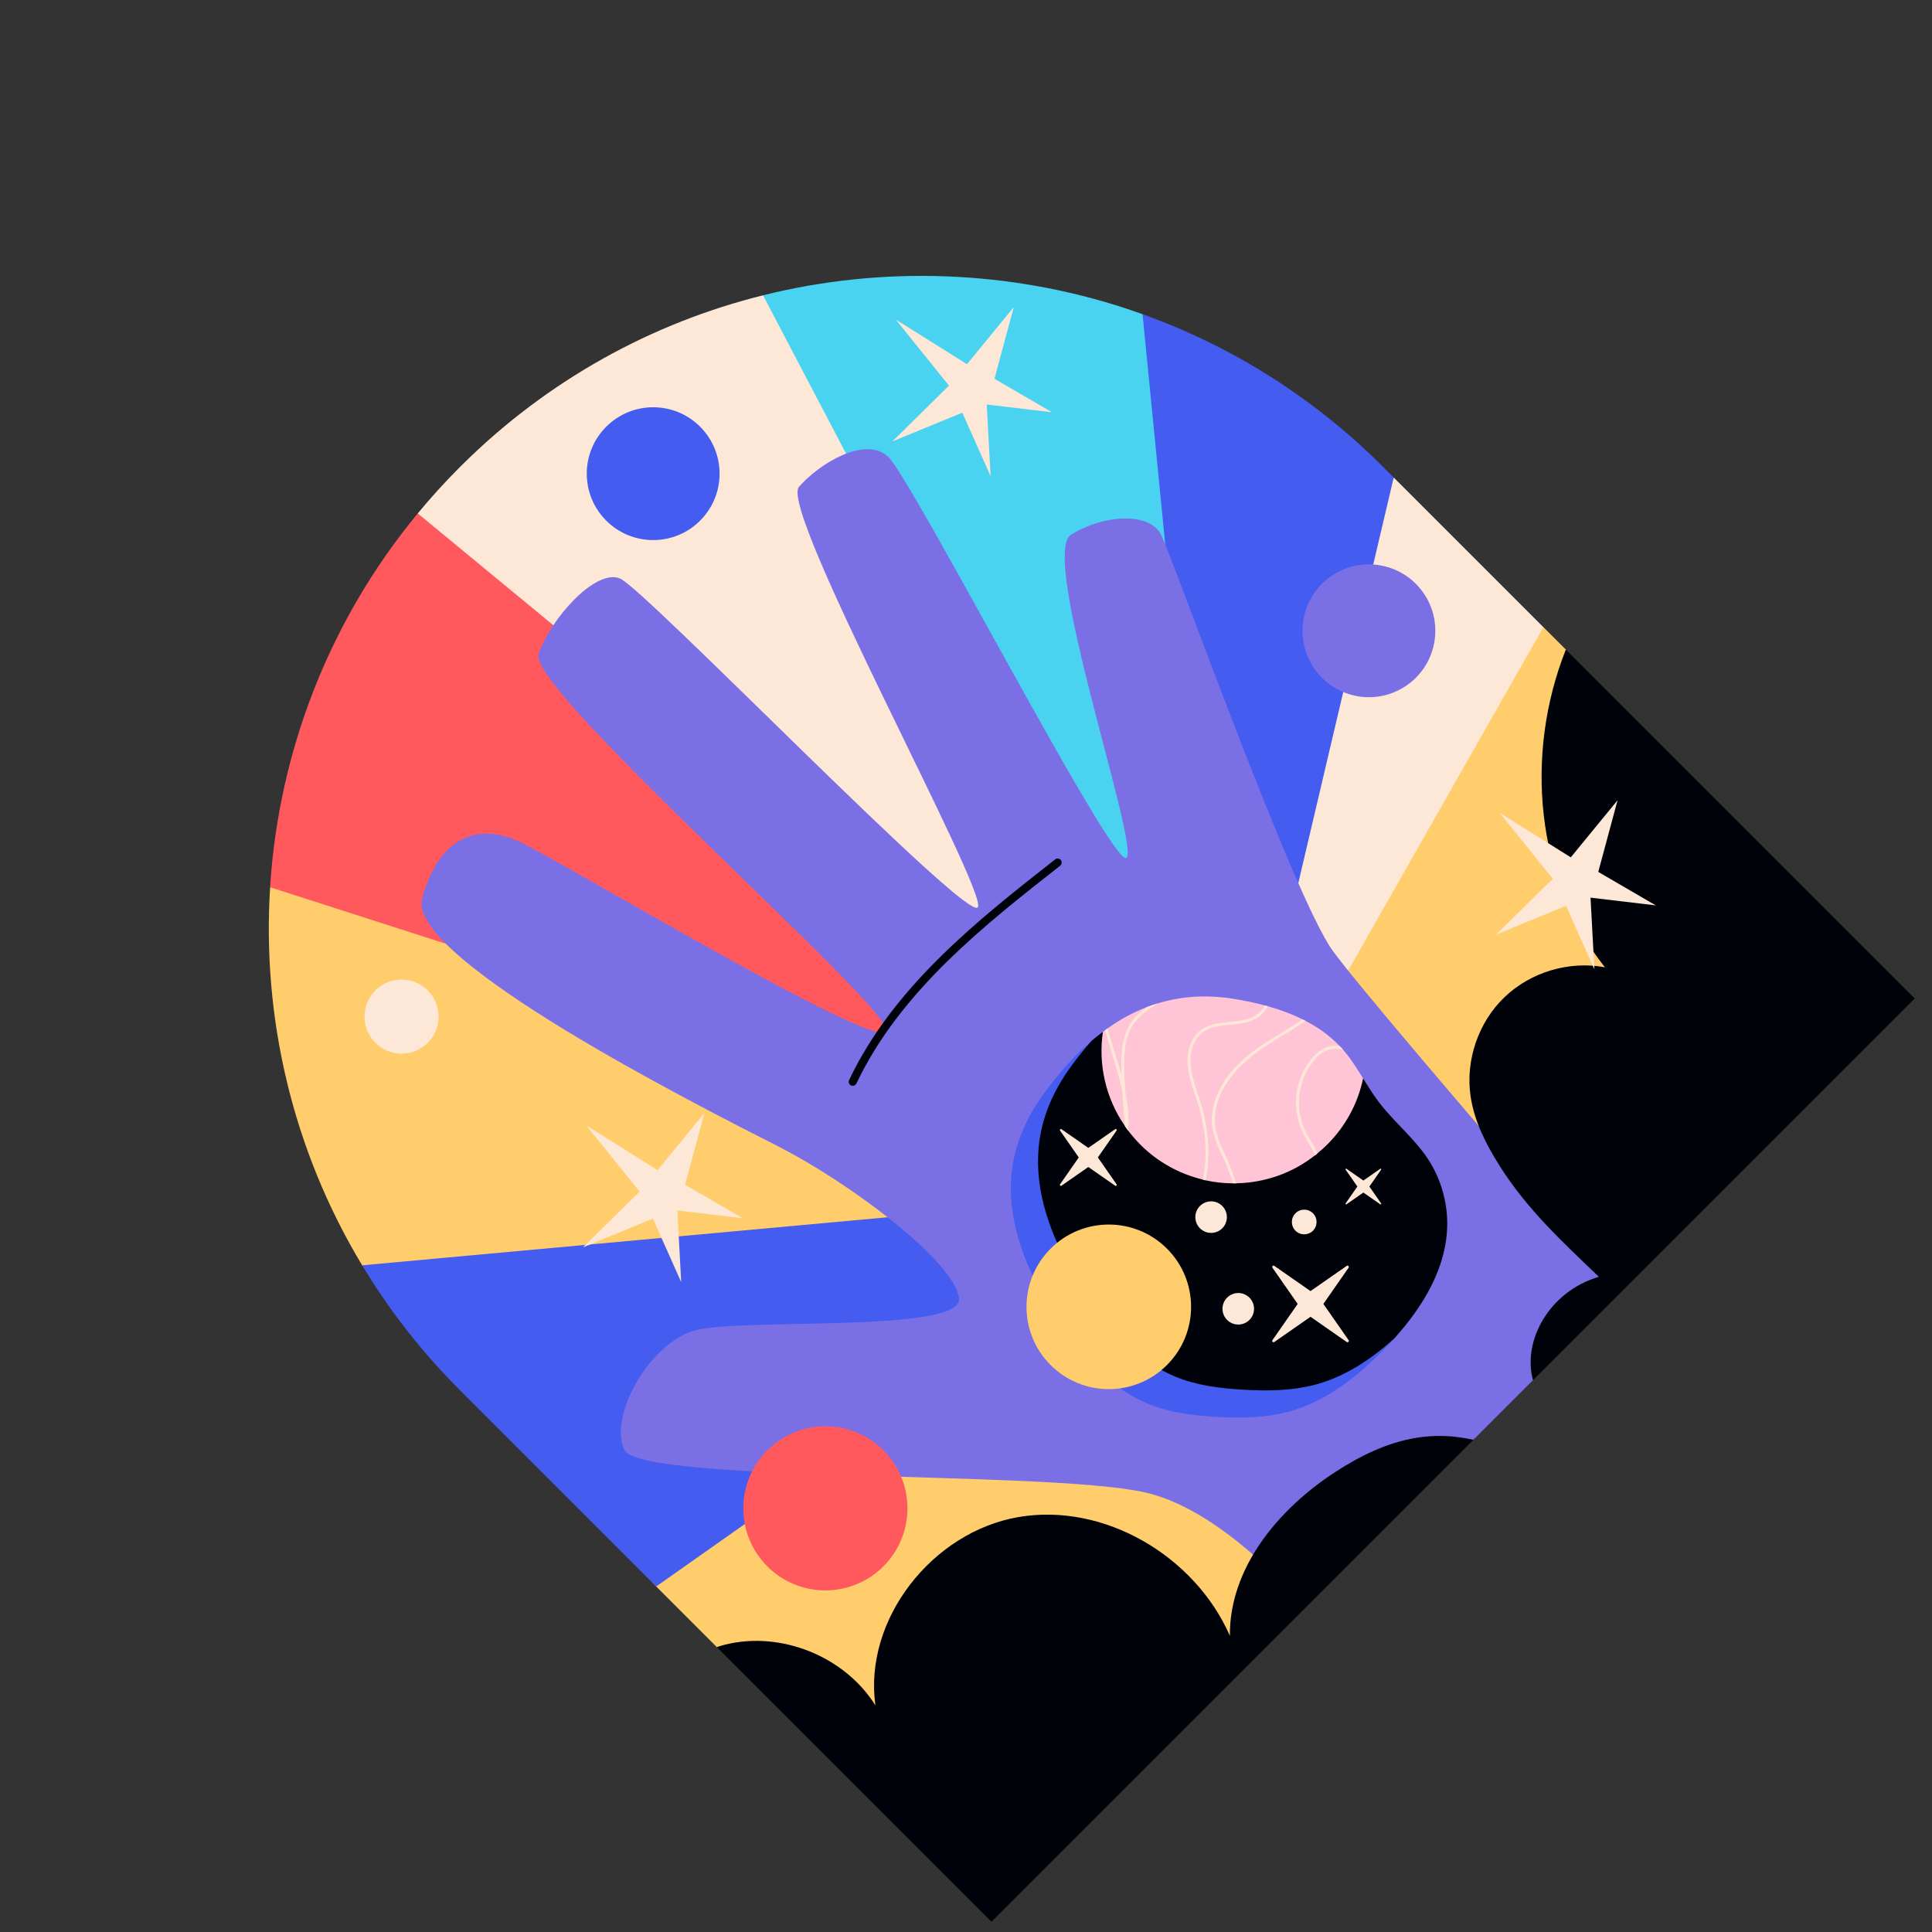 <svg width="110" height="110" viewBox="0 0 110 110" fill="none" xmlns="http://www.w3.org/2000/svg">
<rect x="0" y="0" width="110" height="110" fill="#333333" stroke="none"/>
<path d="M87.875 35.707L89.16 36.993L101.592 62.339L71.458 92.474L57.606 105.432L40.813 93.779L37.362 90.327L20.619 72.04C16.655 65.468 14.909 57.935 15.38 50.516L87.875 35.707Z" fill="#FFCD6C"/>
<path d="M79.352 27.186L87.874 35.708L69.918 67.288L73.311 40.065L79.352 27.186Z" fill="#FDE8D8"/>
<path d="M78.755 26.589L79.352 27.186L69.918 67.288L61.959 31.084L65.052 17.889C70.058 19.682 74.748 22.582 78.755 26.589Z" fill="#445CEF"/>
<path d="M65.053 17.888L69.919 67.288L43.614 31.257L43.444 16.814C50.25 15.113 57.495 15.379 64.156 17.579C64.456 17.678 64.755 17.781 65.053 17.888Z" fill="#4AD3F0"/>
<path d="M43.444 16.814L69.919 67.288L31.073 42.416L23.785 29.232C24.512 28.35 25.284 27.5 26.105 26.673L26.27 26.507C31.195 21.615 37.151 18.378 43.444 16.814Z" fill="#FDE8D8"/>
<path d="M69.919 67.288L69.582 67.95L69.267 67.849L69.264 67.846L68.68 67.658L68.66 67.651L68.657 67.648L15.38 50.516C15.38 50.484 15.38 50.458 15.383 50.429C15.88 42.861 18.679 35.415 23.785 29.232L69.919 67.288Z" fill="#FF595E"/>
<path d="M69.266 67.85L69.262 67.846L37.361 90.327L26.189 79.155C24.123 77.088 22.351 74.844 20.879 72.463C20.788 72.326 20.703 72.183 20.619 72.041L68.656 67.648L68.659 67.651L69.681 67.557L69.266 67.85Z" fill="#445CEF"/>
<path d="M66.113 30.452C66.775 31.775 73.649 51.074 75.885 54.14C77.278 56.05 83.779 63.646 88.487 69.103C90.047 70.912 91.203 71.083 92.118 72.137L87.281 78.584L83.995 81.87C83.995 81.87 73.188 90.257 72.506 89.592C70.44 87.578 67.788 85.533 65.118 84.955C59.401 83.709 36.459 84.455 35.548 82.551C34.636 80.647 36.956 76.504 39.525 75.758C42.091 75.015 54.763 75.924 54.6 73.938C54.435 71.95 48.638 67.476 44.245 65.238C39.856 63.003 23.123 54.555 24.035 51.159C24.946 47.762 27.101 46.77 29.585 47.931C32.071 49.086 50.042 59.941 50.458 58.695C50.873 57.456 30.001 39.23 30.663 37.245C31.327 35.256 33.894 32.359 35.301 32.937C36.706 33.518 55.097 52.57 55.674 51.655C56.255 50.744 44.326 29.044 45.488 27.721C46.646 26.394 49.218 24.82 50.542 25.982C51.865 27.137 63.294 49.336 64.125 48.843C64.955 48.343 59.155 31.61 60.975 30.452C62.801 29.294 65.448 29.125 66.113 30.452Z" fill="#7B6FE6"/>
<path d="M79.389 76.202C79.178 76.438 78.961 76.669 78.737 76.893C77.255 78.395 75.535 79.751 73.511 80.334C72.123 80.737 70.65 80.756 69.206 80.669C67.896 80.591 66.566 80.422 65.349 79.919C63.276 79.059 61.716 77.298 60.441 75.452C58.547 72.708 57.084 69.383 57.697 66.11C57.96 64.712 58.592 63.417 59.423 62.275C60.256 61.136 61.161 60.108 62.154 59.258C62.365 59.08 62.576 58.908 62.793 58.749L69.755 62.94C69.755 62.941 81.047 74.356 79.389 76.202Z" fill="#445CEF"/>
<path d="M77.608 61.4C77.897 61.863 78.186 62.327 78.513 62.759C79.37 63.881 80.505 64.79 81.287 65.967C82.014 67.064 82.403 68.374 82.4 69.688C82.39 72.137 81.047 74.356 79.389 76.202C78.121 77.347 76.687 78.314 75.055 78.79C73.67 79.189 72.197 79.209 70.754 79.121C69.44 79.046 68.11 78.878 66.897 78.372C64.824 77.512 63.261 75.754 61.986 73.908C60.091 71.164 58.628 67.839 59.245 64.562C59.504 63.167 60.14 61.87 60.97 60.728C61.35 60.212 61.742 59.716 62.154 59.258C62.365 59.08 62.576 58.908 62.793 58.749L69.329 62.773L77.608 61.4Z" fill="#00020A"/>
<path d="M76.275 59.56C76.327 59.606 76.376 59.661 76.425 59.716C76.438 59.729 76.451 59.748 76.463 59.761C76.901 60.264 77.255 60.832 77.609 61.4C77.323 62.781 76.639 64.095 75.565 65.169C75.386 65.347 75.201 65.513 75.01 65.665C74.965 65.711 74.919 65.75 74.871 65.779C73.557 66.814 71.977 67.342 70.384 67.372C70.326 67.372 70.264 67.375 70.206 67.375C69.683 67.372 69.161 67.317 68.645 67.203C68.59 67.187 68.535 67.177 68.487 67.161C67.183 66.849 65.94 66.184 64.925 65.169C64.675 64.919 64.451 64.656 64.243 64.384C64.175 64.296 64.111 64.212 64.052 64.115C62.943 62.519 62.524 60.588 62.794 58.749C62.832 58.717 62.875 58.681 62.92 58.655C62.962 58.619 63.008 58.587 63.059 58.554C63.757 58.052 64.506 57.64 65.301 57.338C65.512 57.257 65.726 57.185 65.94 57.12C67.251 56.725 68.697 56.614 70.284 56.877C70.864 56.971 71.452 57.091 72.026 57.25C72.081 57.26 72.136 57.276 72.191 57.292C72.876 57.484 73.544 57.73 74.167 58.042C74.225 58.068 74.287 58.097 74.338 58.129C75.059 58.499 75.717 58.97 76.275 59.56Z" fill="#FFC4D5"/>
<path d="M75.494 59.641C75.218 59.748 74.952 59.956 74.692 60.261C73.696 61.438 73.505 63.213 74.219 64.582C74.297 64.725 74.387 64.874 74.472 65.017C74.621 65.27 74.77 65.523 74.871 65.779C74.919 65.75 74.965 65.711 75.01 65.665C74.906 65.419 74.767 65.176 74.621 64.932C74.536 64.79 74.452 64.647 74.374 64.504C73.686 63.194 73.871 61.497 74.822 60.371C75.069 60.079 75.308 59.898 75.555 59.8C75.847 59.69 76.149 59.7 76.463 59.761C76.45 59.748 76.438 59.729 76.424 59.716C76.376 59.661 76.327 59.606 76.275 59.56C76.013 59.531 75.753 59.544 75.494 59.641ZM74.167 58.042C73.794 58.292 73.414 58.529 73.038 58.756C72.395 59.145 71.74 59.554 71.14 60.024C69.586 61.254 68.801 62.837 69.041 64.264C69.132 64.796 69.356 65.299 69.576 65.779C69.693 66.019 69.81 66.265 69.904 66.528C69.956 66.665 70.008 66.814 70.063 66.96C70.108 67.096 70.154 67.232 70.206 67.375C70.264 67.375 70.326 67.372 70.384 67.371C70.326 67.216 70.277 67.063 70.222 66.911C70.17 66.762 70.121 66.609 70.063 66.466C69.969 66.204 69.846 65.951 69.739 65.707C69.515 65.237 69.297 64.747 69.207 64.235C68.979 62.866 69.735 61.344 71.247 60.157C71.831 59.69 72.489 59.291 73.125 58.901C73.527 58.655 73.936 58.402 74.338 58.129C74.287 58.097 74.225 58.068 74.167 58.042ZM72.026 57.25C71.876 57.484 71.689 57.679 71.474 57.815C71.049 58.084 70.521 58.133 70.005 58.181C69.44 58.24 68.85 58.292 68.383 58.636C67.838 59.044 67.552 59.79 67.624 60.647C67.666 61.221 67.854 61.773 68.032 62.301C68.078 62.457 68.127 62.603 68.182 62.749C68.668 64.299 68.759 65.831 68.487 67.16C68.535 67.177 68.591 67.186 68.646 67.203C68.931 65.84 68.83 64.28 68.337 62.697C68.289 62.551 68.24 62.398 68.188 62.249C68.01 61.727 67.831 61.185 67.792 60.634C67.737 60.014 67.896 59.206 68.483 58.775C68.911 58.457 69.457 58.405 70.027 58.346C70.556 58.298 71.108 58.246 71.565 57.964C71.815 57.805 72.029 57.578 72.191 57.292C72.136 57.276 72.081 57.26 72.026 57.25ZM65.301 57.338C64.98 57.568 64.681 57.821 64.448 58.146C63.828 59.019 63.809 60.18 63.851 61.221C63.721 60.728 63.569 60.238 63.419 59.752C63.296 59.362 63.169 58.957 63.059 58.554C63.007 58.587 62.962 58.619 62.92 58.655C63.024 59.044 63.144 59.43 63.26 59.807C63.497 60.576 63.741 61.357 63.899 62.158C63.935 62.81 63.984 63.462 64.052 64.115C64.11 64.212 64.175 64.296 64.243 64.384C64.237 64.358 64.24 64.329 64.237 64.306C64.256 64.105 64.256 63.897 64.256 63.696C64.243 63.177 64.172 62.652 64.065 62.136C64.052 61.85 64.042 61.575 64.023 61.296C63.98 60.215 63.977 59.096 64.587 58.246C64.934 57.769 65.437 57.435 65.94 57.121C65.726 57.185 65.512 57.257 65.301 57.338Z" fill="#FDE8D8"/>
<path d="M66.443 77.719C68.273 75.889 68.273 72.923 66.443 71.093C64.613 69.263 61.647 69.263 59.817 71.093C57.987 72.923 57.987 75.889 59.817 77.719C61.647 79.549 64.613 79.549 66.443 77.719Z" fill="#FFCD6C"/>
<path d="M76.782 72.18L75.347 74.24L76.782 76.3C76.831 76.371 76.746 76.456 76.675 76.407L74.615 74.972L72.555 76.407C72.485 76.456 72.4 76.371 72.449 76.301L73.884 74.24L72.449 72.18C72.4 72.11 72.485 72.025 72.555 72.074L74.615 73.509L76.676 72.074C76.746 72.025 76.831 72.11 76.782 72.18Z" fill="#FDE8D8"/>
<path d="M63.574 64.369L62.508 65.9L63.574 67.431C63.61 67.483 63.547 67.546 63.495 67.51L61.964 66.444L60.433 67.51C60.381 67.546 60.318 67.483 60.354 67.431L61.42 65.9L60.354 64.369C60.318 64.317 60.381 64.254 60.433 64.29L61.964 65.356L63.495 64.29C63.547 64.254 63.61 64.317 63.574 64.369Z" fill="#FDE8D8"/>
<path d="M78.635 66.596L77.966 67.556L78.635 68.517C78.658 68.55 78.618 68.59 78.586 68.567L77.625 67.898L76.664 68.567C76.631 68.59 76.592 68.55 76.614 68.517L77.284 67.556L76.614 66.596C76.591 66.563 76.631 66.523 76.664 66.546L77.625 67.215L78.586 66.546C78.618 66.523 78.658 66.563 78.635 66.596Z" fill="#FDE8D8"/>
<path d="M69.591 69.933C69.941 69.583 69.941 69.014 69.591 68.663C69.24 68.313 68.671 68.313 68.321 68.663C67.97 69.014 67.97 69.583 68.321 69.933C68.671 70.284 69.24 70.284 69.591 69.933Z" fill="#FDE8D8"/>
<path d="M74.754 69.078C75.028 69.352 75.028 69.797 74.754 70.072C74.479 70.346 74.034 70.346 73.76 70.072C73.485 69.797 73.485 69.352 73.76 69.078C74.034 68.803 74.479 68.803 74.754 69.078Z" fill="#FDE8D8"/>
<path d="M71.137 73.882C71.487 74.232 71.487 74.801 71.137 75.151C70.786 75.502 70.218 75.502 69.867 75.152C69.516 74.801 69.516 74.232 69.867 73.882C70.218 73.531 70.786 73.531 71.137 73.882Z" fill="#FDE8D8"/>
<path d="M48.715 61.756C48.648 61.822 48.545 61.843 48.454 61.8C48.34 61.746 48.291 61.61 48.345 61.495C50.883 56.14 55.768 52.309 60.078 48.929C60.178 48.851 60.322 48.868 60.401 48.968C60.478 49.067 60.46 49.207 60.362 49.29C56.091 52.639 51.25 56.434 48.76 61.692C48.748 61.716 48.733 61.737 48.715 61.756Z" fill="#00020A"/>
<path d="M89.152 36.986L109.015 56.849L87.281 78.583C86.677 76.371 88.166 73.545 91.034 72.696C88.948 70.701 86.943 68.852 85.379 66.373C84.611 65.156 83.936 63.84 83.728 62.412C83.43 60.368 84.169 58.202 85.662 56.774C87.151 55.343 89.347 54.691 91.378 55.074C87.407 50.085 86.794 42.919 89.152 36.986Z" fill="#00020A"/>
<path d="M83.887 81.978L56.449 109.415L40.813 93.779C40.972 93.724 41.128 93.678 41.283 93.639C44.472 92.845 48.099 94.311 49.841 97.098C49.16 92.186 53.091 87.223 57.98 86.376C62.869 85.536 68.037 88.595 70.025 93.14C69.983 89.283 72.782 85.919 76.013 83.817C77.431 82.892 78.985 82.13 80.649 81.861C81.726 81.685 82.826 81.734 83.887 81.978Z" fill="#00020A"/>
<path d="M54.031 21.957L51.002 18.195L55.057 20.735L57.72 17.486L56.621 21.566L59.895 23.472L56.181 23.032L56.401 27.112L54.789 23.496L50.806 25.133L54.031 21.957Z" fill="#FDE8D8"/>
<path d="M88.408 50.034L85.379 46.272L89.434 48.813L92.097 45.563L90.998 49.643L94.272 51.549L90.558 51.109L90.778 55.189L89.165 51.573L85.183 53.21L88.408 50.034Z" fill="#FDE8D8"/>
<path d="M36.415 67.845L33.386 64.082L37.442 66.623L40.105 63.373L39.005 67.454L42.279 69.359L38.565 68.919L38.785 73L37.173 69.384L33.191 71.021L36.415 67.845Z" fill="#FDE8D8"/>
<path d="M24.354 56.391C25.177 57.215 25.177 58.55 24.354 59.373C23.53 60.196 22.195 60.196 21.372 59.373C20.549 58.549 20.549 57.215 21.372 56.391C22.195 55.568 23.53 55.568 24.354 56.391Z" fill="#FDE8D8"/>
<path d="M50.761 83.113C49.235 81.032 46.31 80.583 44.229 82.109C42.148 83.636 41.698 86.561 43.225 88.642C44.752 90.723 47.676 91.172 49.757 89.645C51.838 88.119 52.288 85.194 50.761 83.113Z" fill="#FF595E"/>
<path d="M77.155 39.613C75.112 39.18 73.808 37.172 74.241 35.13C74.674 33.087 76.682 31.782 78.724 32.215C80.767 32.649 82.072 34.656 81.638 36.699C81.205 38.742 79.198 40.046 77.155 39.613Z" fill="#7B6FE6"/>
<path d="M39.862 29.642C41.339 28.166 41.339 25.772 39.862 24.295C38.386 22.819 35.992 22.819 34.516 24.295C33.039 25.772 33.039 28.166 34.516 29.642C35.992 31.119 38.386 31.119 39.862 29.642Z" fill="#445CEF"/>
</svg>
